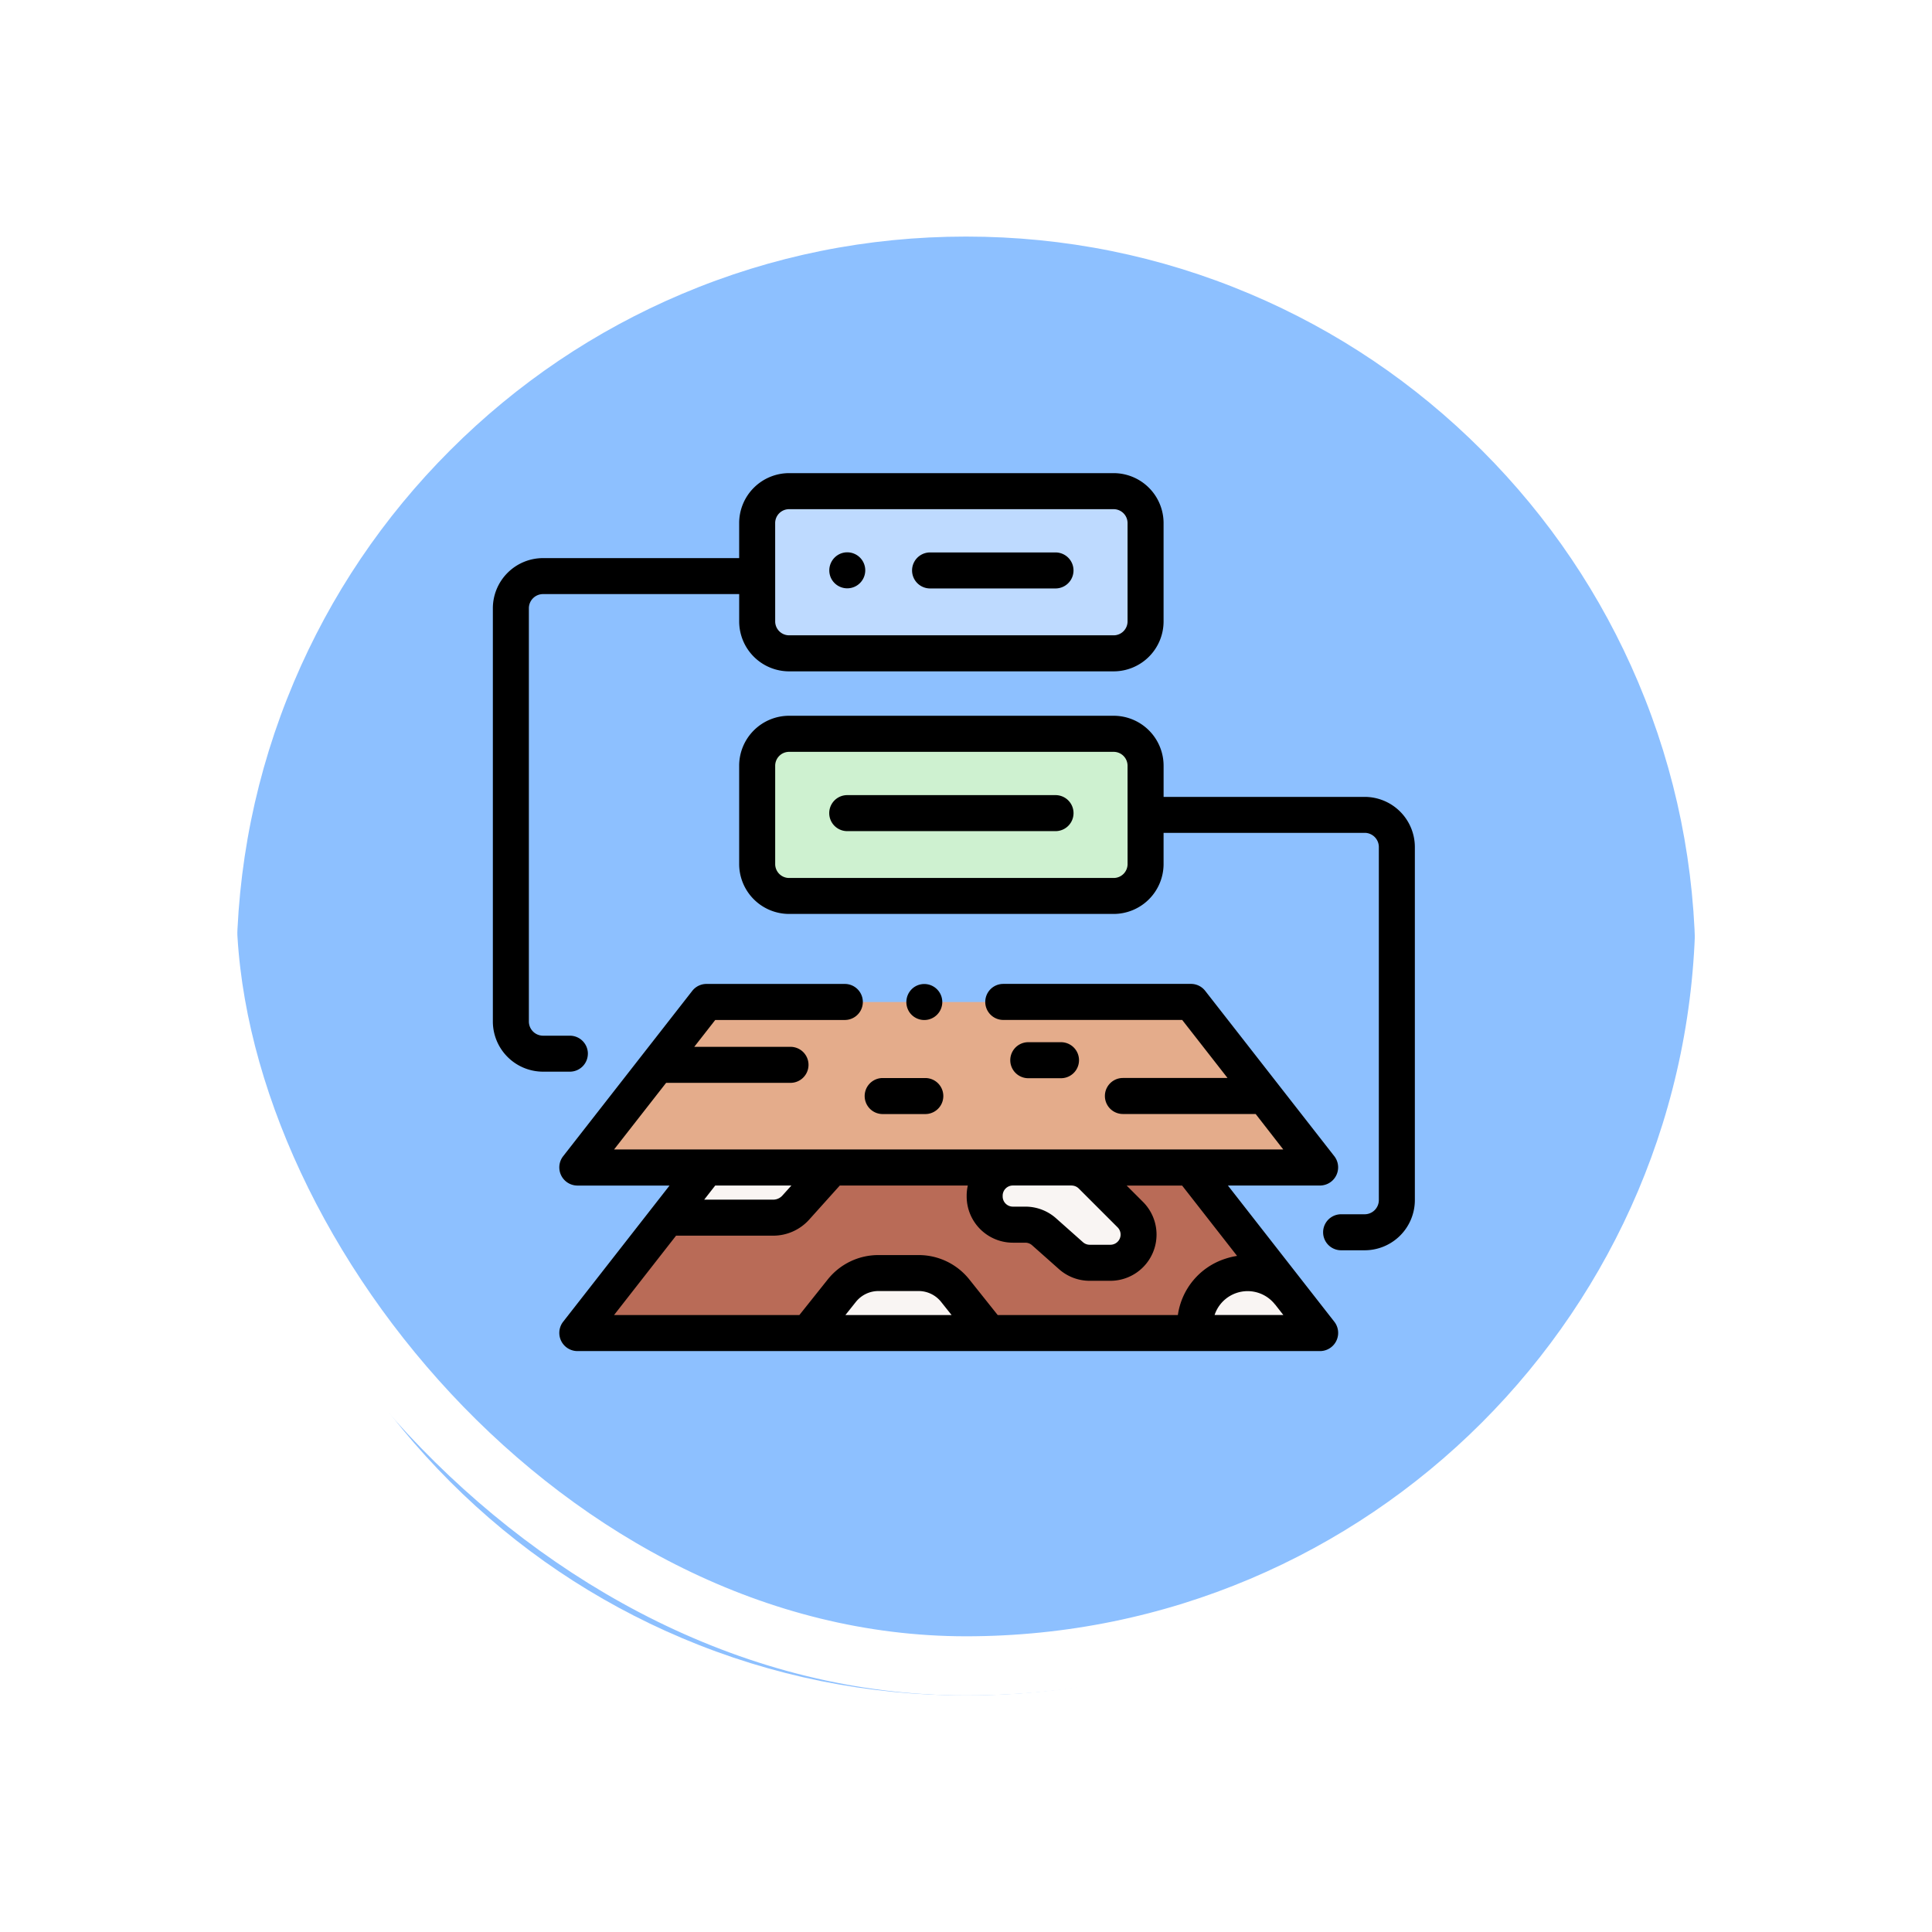 <svg xmlns="http://www.w3.org/2000/svg" xmlns:xlink="http://www.w3.org/1999/xlink" width="98" height="98" viewBox="0 0 98 98">
  <defs>
    <filter id="Path_896985" x="0" y="0" width="98" height="98" filterUnits="userSpaceOnUse">
      <feOffset dy="3" input="SourceAlpha"/>
      <feGaussianBlur stdDeviation="3" result="blur"/>
      <feFlood flood-opacity="0.161"/>
      <feComposite operator="in" in2="blur"/>
      <feComposite in="SourceGraphic"/>
    </filter>
  </defs>
  <g id="Group_1113241" data-name="Group 1113241" transform="translate(-1027.384 -1833)">
    <g id="Group_1111529" data-name="Group 1111529" transform="translate(1036.384 1839)" style="isolation: isolate">
      <g id="Group_1098742" data-name="Group 1098742">
        <g transform="matrix(1, 0, 0, 1, -9, -6)" filter="url(#Path_896985)">
          <g id="Path_896985-2" data-name="Path 896985" transform="translate(9 6)" fill="#8dc0ff">
            <path d="M 40 78.5 C 34.802 78.5 29.76 77.482 25.015 75.475 C 20.43 73.536 16.313 70.76 12.776 67.224 C 9.24 63.687 6.464 59.57 4.525 54.986 C 2.518 50.24 1.5 45.198 1.5 40 C 1.5 34.802 2.518 29.76 4.525 25.015 C 6.464 20.43 9.24 16.313 12.776 12.776 C 16.313 9.24 20.43 6.464 25.015 4.525 C 29.76 2.518 34.802 1.5 40 1.5 C 45.198 1.5 50.24 2.518 54.985 4.525 C 59.57 6.464 63.687 9.24 67.224 12.776 C 70.76 16.313 73.536 20.43 75.475 25.015 C 77.482 29.76 78.5 34.802 78.5 40 C 78.5 45.198 77.482 50.24 75.475 54.986 C 73.536 59.57 70.76 63.687 67.224 67.224 C 63.687 70.76 59.57 73.536 54.985 75.475 C 50.24 77.482 45.198 78.5 40 78.5 Z" stroke="none"/>
            <path d="M 40 3 C 35.004 3 30.158 3.978 25.599 5.906 C 21.193 7.77 17.236 10.438 13.837 13.837 C 10.438 17.236 7.77 21.193 5.906 25.599 C 3.978 30.158 3 35.004 3 40 C 3 44.996 3.978 49.842 5.906 54.401 C 7.77 58.807 10.438 62.764 13.837 66.163 C 17.236 69.562 21.193 72.23 25.599 74.094 C 30.158 76.022 35.004 77 40 77 C 44.996 77 49.842 76.022 54.401 74.094 C 58.807 72.23 62.764 69.562 66.163 66.163 C 69.562 62.764 72.23 58.807 74.094 54.401 C 76.022 49.842 77 44.996 77 40 C 77 35.004 76.022 30.158 74.094 25.599 C 72.23 21.193 69.562 17.236 66.163 13.837 C 62.764 10.438 58.807 7.77 54.401 5.906 C 49.842 3.978 44.996 3 40 3 M 40 0 C 62.091 0 80 17.909 80 40 L 80 40 C 80 62.092 62.091 80 40 80 C 17.909 80 7.62939453125e-06 62.092 7.62939453125e-06 40 L 7.62939453125e-06 40 C 7.62939453125e-06 17.909 17.909 0 40 0 Z" stroke="none" fill="#fff"/>
          </g>
        </g>
        <g id="Rectangle_400907" data-name="Rectangle 400907" transform="translate(0 0)" fill="none" stroke="#fff" stroke-width="3">
          <rect width="80" height="80" rx="40" stroke="none"/>
          <rect x="1.5" y="1.5" width="77" height="77" rx="38.5" fill="none"/>
        </g>
      </g>
    </g>
    <g id="Group_1113240" data-name="Group 1113240" transform="translate(1052.384 1844.754)">
      <path id="Path_902352" data-name="Path 902352" d="M60.382,305.927H53.364l-6.559,8.4H84.5l-6.559-8.4H60.382Z" transform="translate(-42.53 -266.854)" fill="#e4ac8b"/>
      <path id="Path_902353" data-name="Path 902353" d="M77.941,397.84H53.364l-6.559,8.4H84.5Z" transform="translate(-42.53 -350.372)" fill="#b96b57"/>
      <path id="Path_902354" data-name="Path 902354" d="M164.863,165.229H148.4a1.619,1.619,0,0,1-1.619-1.619v-4.988A1.619,1.619,0,0,1,148.4,157h16.464a1.619,1.619,0,0,1,1.619,1.619v4.988A1.619,1.619,0,0,1,164.863,165.229Z" transform="translate(-133.372 -131.534)" fill="#cef1d0"/>
      <path id="Path_902355" data-name="Path 902355" d="M164.863,30.472H148.4a1.619,1.619,0,0,1-1.619-1.619V23.865a1.619,1.619,0,0,1,1.619-1.619h16.464a1.619,1.619,0,0,1,1.619,1.619v4.988A1.619,1.619,0,0,1,164.863,30.472Z" transform="translate(-133.372 -9.087)" fill="#bedaff"/>
      <g id="Group_1113239" data-name="Group 1113239" transform="translate(8.848 47.468)">
        <path id="Path_902356" data-name="Path 902356" d="M175.024,459.473l1.709-2.145a2.385,2.385,0,0,1,1.866-.9h2.028a2.385,2.385,0,0,1,1.866.9l1.709,2.145Z" transform="translate(-167.884 -451.077)" fill="#f9f5f3"/>
        <path id="Path_902357" data-name="Path 902357" d="M275.184,400.738h-.635a1.43,1.43,0,0,1-1.43-1.43v-.038a1.43,1.43,0,0,1,1.43-1.43h2.977a1.43,1.43,0,0,1,1.011.419l1.971,1.971a1.43,1.43,0,0,1-1.011,2.441h-1.05a1.43,1.43,0,0,1-.95-.361l-1.363-1.211a1.43,1.43,0,0,0-.95-.361Z" transform="translate(-257.019 -397.84)" fill="#f9f5f3"/>
        <path id="Path_902358" data-name="Path 902358" d="M96.863,400.383h5.373a1.54,1.54,0,0,0,1.145-.511l1.825-2.032H98.85Z" transform="translate(-96.863 -397.84)" fill="#f9f5f3"/>
        <path id="Path_902359" data-name="Path 902359" d="M396.361,459.473h-5.988a.358.358,0,0,1-.357-.357q0-.029,0-.058a2.668,2.668,0,0,1,4.772-1.6Z" transform="translate(-363.238 -451.077)" fill="#f9f5f3"/>
      </g>
      <path id="Path_902360" data-name="Path 902360" d="M168.509,151.115h-10.2v-1.581A2.535,2.535,0,0,0,155.776,147H139.312a2.535,2.535,0,0,0-2.532,2.532v4.988a2.535,2.535,0,0,0,2.532,2.532h16.464a2.535,2.535,0,0,0,2.532-2.532v-1.581h10.2a.719.719,0,0,1,.719.719v17.909a.719.719,0,0,1-.719.719h-1.194a.913.913,0,0,0,0,1.827h1.194a2.548,2.548,0,0,0,2.546-2.546V153.661a2.548,2.548,0,0,0-2.546-2.546Zm-12.027,3.408a.706.706,0,0,1-.705.705H139.312a.706.706,0,0,1-.705-.705v-4.988a.706.706,0,0,1,.705-.705h16.464a.706.706,0,0,1,.705.705Z" transform="translate(-124.286 -122.447)"/>
      <path id="Path_902361" data-name="Path 902361" d="M4.82,41.694a.913.913,0,0,0-.913-.913H2.546a.72.72,0,0,1-.719-.719V19.1a.719.719,0,0,1,.719-.719h9.949v1.383A2.535,2.535,0,0,0,15.026,22.3H31.49a2.535,2.535,0,0,0,2.532-2.532V14.778a2.535,2.535,0,0,0-2.532-2.532H15.026a2.535,2.535,0,0,0-2.532,2.532v1.778H2.546A2.548,2.548,0,0,0,0,19.1v20.96a2.548,2.548,0,0,0,2.546,2.546H3.906a.913.913,0,0,0,.913-.913Zm9.5-26.915a.706.706,0,0,1,.705-.705H31.49a.706.706,0,0,1,.705.705v4.988a.706.706,0,0,1-.705.705H15.026a.706.706,0,0,1-.705-.705Z"/>
      <path id="Path_902362" data-name="Path 902362" d="M198.272,191.037H187.707a.913.913,0,1,0,0,1.827h10.565a.913.913,0,1,0,0-1.827Z" transform="translate(-169.731 -162.459)"/>
      <path id="Path_902363" data-name="Path 902363" d="M233.717,58.107h6.362a.913.913,0,0,0,0-1.827h-6.362a.913.913,0,1,0,0,1.827Z" transform="translate(-211.539 -40.012)"/>
      <path id="Path_902364" data-name="Path 902364" d="M76.182,313.069l-5.406-6.92h4.686a.922.922,0,0,0,.72-1.476l-6.559-8.4a.913.913,0,0,0-.72-.351H59.382a.914.914,0,0,0,0,1.828h9.075l2.3,2.944H65.45a.913.913,0,0,0,0,1.827h6.734l1.4,1.8H39.639l2.641-3.38h6.309a.913.913,0,0,0,0-1.827H43.707l1.064-1.362h6.573a.914.914,0,0,0,0-1.828H44.326a.913.913,0,0,0-.72.351l-6.559,8.4a.922.922,0,0,0,.72,1.476h4.686l-5.406,6.92a.922.922,0,0,0,.72,1.476h37.7A.922.922,0,0,0,76.182,313.069Zm-3.013-.888.42.537H70.1a1.765,1.765,0,0,1,3.064-.537ZM62.846,306.15a.52.52,0,0,1,.365.151l1.971,1.971a.517.517,0,0,1-.365.882h-1.05a.516.516,0,0,1-.343-.13l-1.364-1.212a2.341,2.341,0,0,0-1.557-.592h-.635a.517.517,0,0,1-.517-.517v-.038a.517.517,0,0,1,.517-.517h2.977Zm-14.212,0-.457.508a.627.627,0,0,1-.466.208h-3.5l.559-.716h3.863Zm-5.85,2.543h4.927a2.456,2.456,0,0,0,1.825-.814l1.553-1.729h6.494a2.339,2.339,0,0,0-.058.517v.038a2.346,2.346,0,0,0,2.344,2.344H60.5a.516.516,0,0,1,.343.13l1.364,1.211a2.341,2.341,0,0,0,1.557.592h1.05a2.344,2.344,0,0,0,1.657-4l-.831-.831h2.813l2.788,3.568a3.734,3.734,0,0,0-.619.152,3.517,3.517,0,0,0-2.384,2.849H59.1l-1.435-1.8a3.282,3.282,0,0,0-2.58-1.243H53.053a3.282,3.282,0,0,0-2.58,1.243l-1.435,1.8h-9.4Zm8.59,4.026.528-.663a1.465,1.465,0,0,1,1.151-.555h2.028a1.464,1.464,0,0,1,1.151.555l.528.663Z" transform="translate(-33.491 -257.768)"/>
      <path id="Path_902365" data-name="Path 902365" d="M206.467,349.073a.913.913,0,0,0,.913.913h2.163a.913.913,0,1,0,0-1.827H207.38A.913.913,0,0,0,206.467,349.073Z" transform="translate(-187.607 -305.23)"/>
      <path id="Path_902366" data-name="Path 902366" d="M288.24,330.079H289.9a.913.913,0,0,0,0-1.827H288.24a.913.913,0,0,0,0,1.827Z" transform="translate(-261.081 -287.141)"/>
      <path id="Path_902367" data-name="Path 902367" d="M229.8,297.379a.913.913,0,1,0,.253-1.267.923.923,0,0,0-.253,1.267Z" transform="translate(-208.675 -257.799)"/>
      <path id="Path_902368" data-name="Path 902368" d="M186.882,57.494a.913.913,0,1,0,.494-1.192A.921.921,0,0,0,186.882,57.494Z" transform="translate(-169.749 -39.97)"/>
    </g>
  </g>
</svg>
